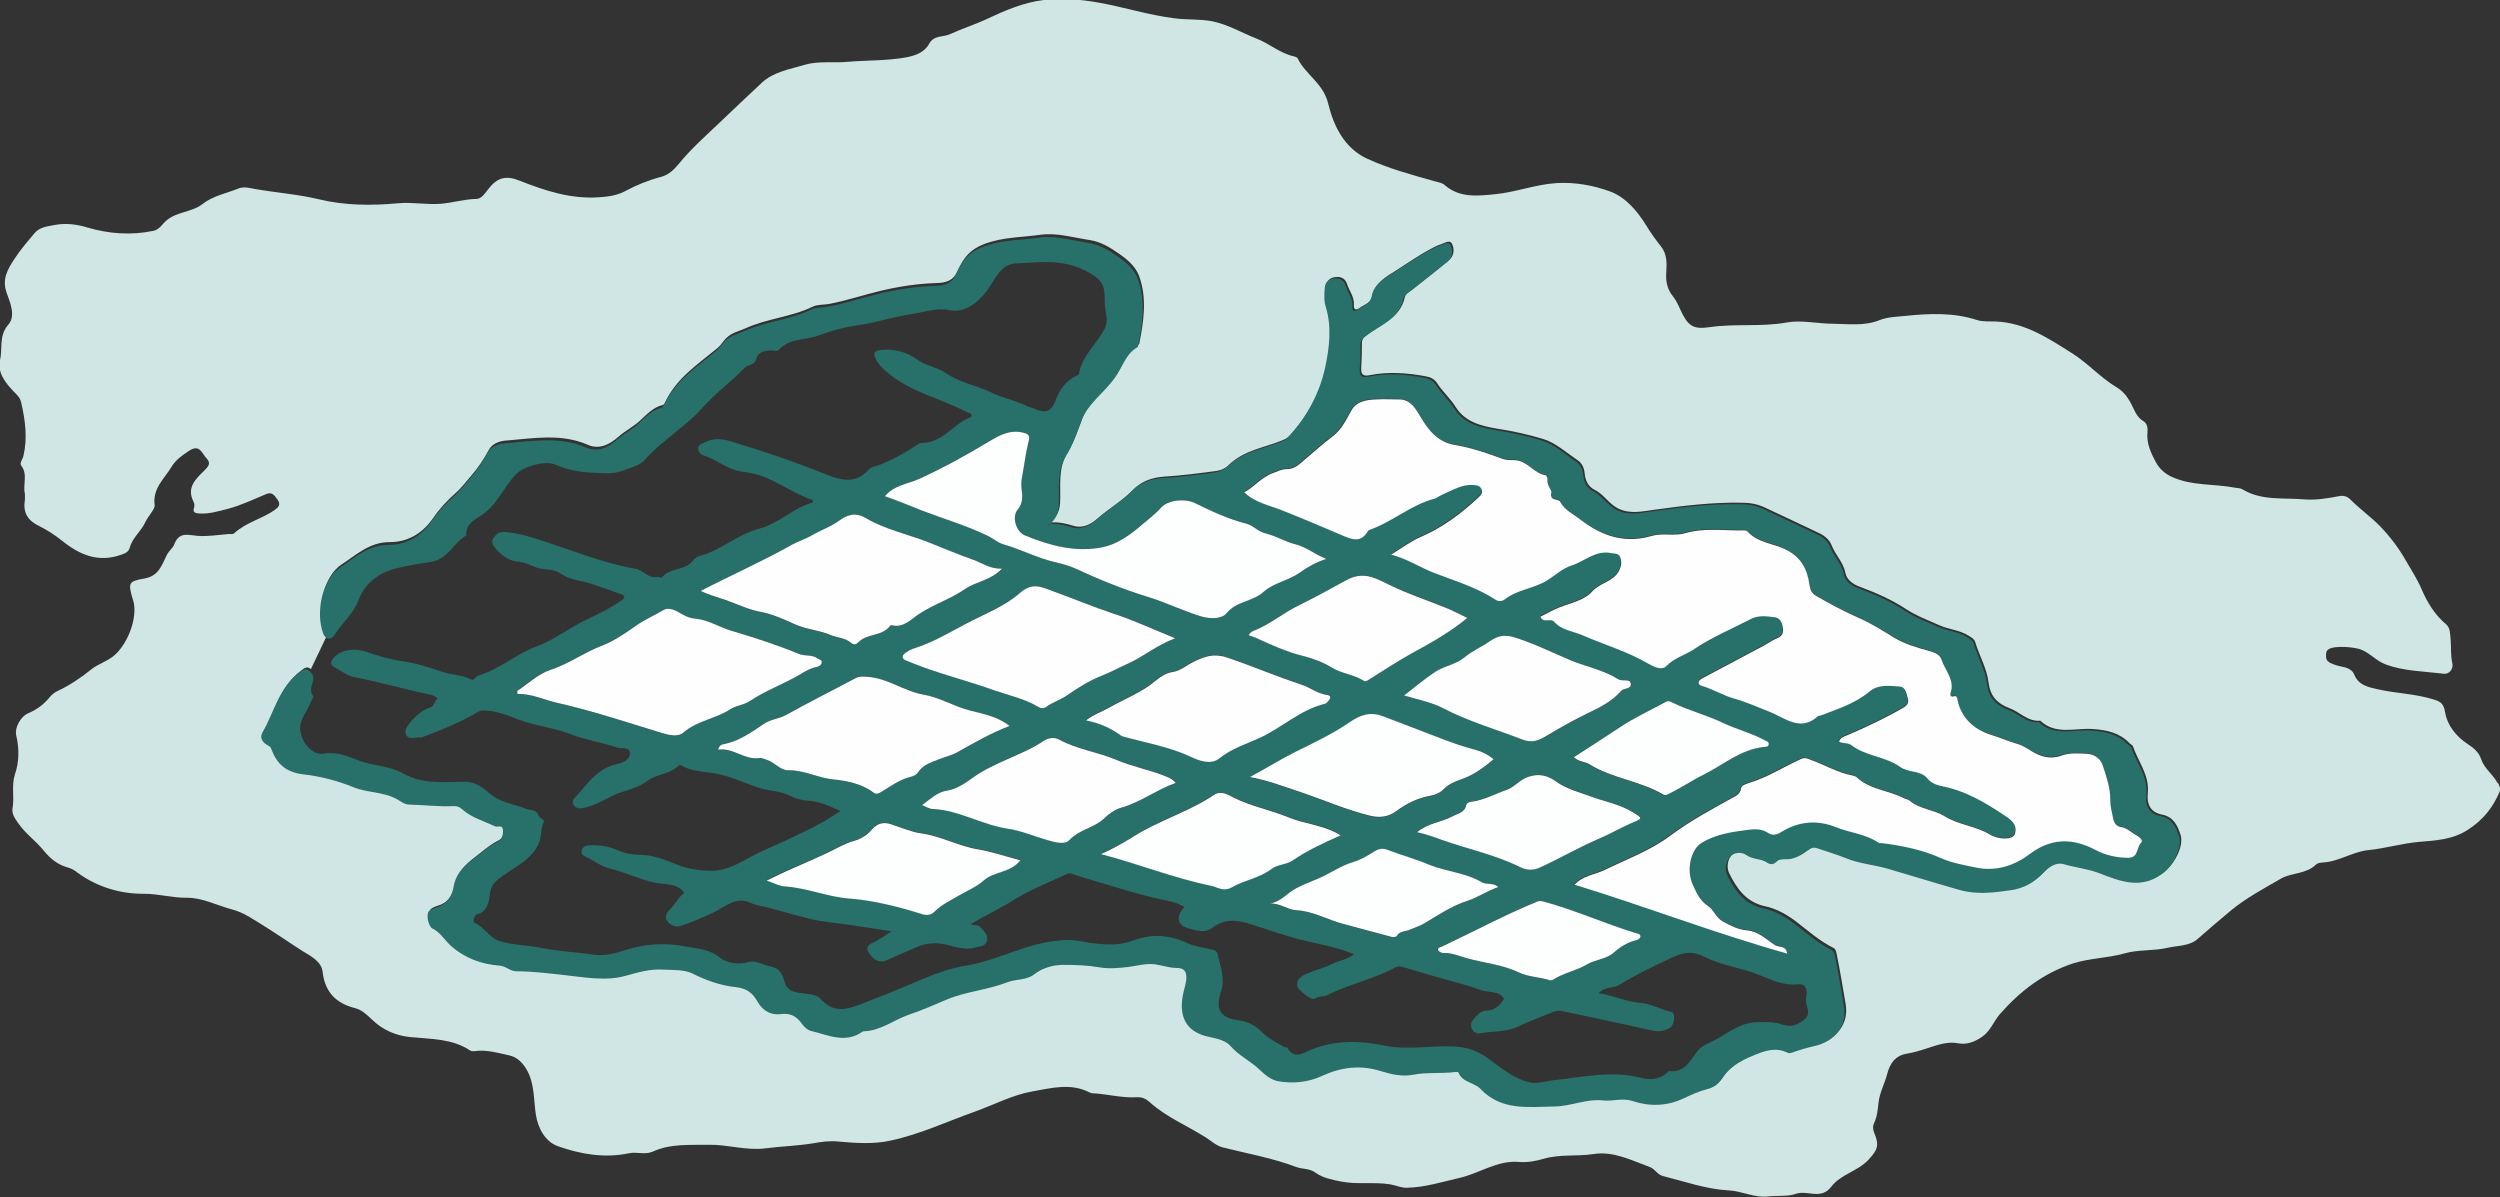 <svg width="190" height="91" viewBox="0 0 190 91" fill="none" xmlns="http://www.w3.org/2000/svg">
<rect x="0" y="0" width="190" height="91" fill="#333333" stroke="none"/>
<g clip-path="url(#clip0_35_13269)">
<path fill-rule="evenodd" clip-rule="evenodd" d="M189.829 59.544C189.503 58.871 188.82 58.441 188.579 57.724C188.394 57.151 187.982 56.836 187.527 56.535C186.646 55.947 185.992 55.13 185.821 54.099C185.722 53.511 185.494 53.325 185.025 53.181C183.618 52.723 182.125 52.709 180.676 52.379C179.922 52.207 179.24 52.064 178.913 51.247C178.799 50.974 178.543 50.817 178.259 50.731C177.946 50.645 177.605 50.602 177.307 50.473C177.051 50.373 176.767 50.244 176.781 49.885C176.781 49.685 176.753 49.484 176.98 49.341C177.435 49.04 178.984 49.169 179.482 49.384C180.15 49.67 180.619 50.229 181.287 50.487C182.708 51.017 184.229 51.017 185.707 51.204C186.162 51.261 186.475 50.831 186.375 50.387C186.233 49.785 186.304 49.197 186.248 48.61C186.205 48.209 186.233 47.721 185.906 47.449C185.039 46.718 184.471 45.787 184.03 44.755C183.717 44.01 183.263 43.336 182.865 42.634C182.31 41.66 181.671 40.814 180.903 40.011C180.192 39.281 179.354 38.693 178.629 37.962C178.387 37.718 178.103 37.647 177.79 37.704C176.88 37.876 175.971 38.034 175.047 37.948C173.483 37.819 171.863 38.062 170.427 37.188C170.271 37.088 170.029 37.102 169.83 37.059C168.238 36.758 166.589 36.945 165.026 36.228C164.443 35.956 164.059 35.526 163.846 35.125C163.491 34.465 163.121 33.706 163.206 32.86C163.235 32.559 163.206 32.187 162.908 32.015C162.339 31.685 162.197 31.083 161.913 30.582C161.657 30.109 161.316 29.708 160.89 29.45C159.653 28.719 158.715 27.63 157.492 26.856C155.673 25.709 153.925 24.534 151.693 24.434C151.21 24.42 150.698 24.463 150.243 24.319C148.466 23.746 146.675 23.818 144.856 24.004C144.174 24.076 143.477 24.076 142.838 24.334C141.686 24.792 140.492 24.62 139.327 24.606C138.147 24.606 136.925 24.305 135.802 24.506C133.854 24.864 131.879 24.577 129.931 24.864C128.609 25.064 128.254 24.721 127.685 23.488C127.543 23.159 127.373 22.815 127.159 22.542C126.719 21.998 126.591 21.424 126.634 20.737C126.676 20.049 126.719 19.347 126.236 18.73C125.838 18.229 125.454 17.698 125.127 17.154C124.43 16.022 123.535 14.976 122.355 14.546C121.09 14.087 119.697 13.829 118.29 13.915C116.698 14.015 115.177 14.617 113.613 14.761C112.32 14.89 110.927 15.062 109.79 14.059C109.591 13.887 109.335 13.858 109.079 13.786C107.331 13.299 105.582 12.826 103.919 12.067C102.128 11.25 101.332 9.487 100.949 7.896C100.565 6.291 99.215 5.689 98.618 4.428C98.575 4.357 98.447 4.314 98.347 4.285C97.281 4.056 96.457 3.296 95.476 2.924C94.368 2.494 93.344 1.863 92.136 1.619C91.169 1.433 90.203 1.519 89.25 1.39C87.303 1.147 85.441 0.545 83.508 0.201C82.087 -0.057 80.637 -0.158 79.23 0.014C77.78 0.201 76.387 0.788 75.036 1.433C74.112 1.863 73.132 2.164 72.208 2.594C71.682 2.838 70.985 2.651 70.616 3.325C70.26 3.984 69.564 4.228 68.882 4.357C67.403 4.629 65.882 4.572 64.376 4.701C63.31 4.801 62.187 4.615 61.135 4.93C60.012 5.274 58.79 5.446 57.88 6.306C56.814 7.309 55.748 8.298 54.696 9.315C53.644 10.318 52.55 11.278 51.611 12.425C51.285 12.812 50.887 13.27 50.247 13.442C49.309 13.686 48.371 14.059 47.532 14.517C46.864 14.875 46.182 14.947 45.542 14.99C43.424 15.148 41.434 14.503 39.487 13.729C38.435 13.313 37.781 13.485 37.085 14.402C36.843 14.718 36.587 15.105 36.218 15.119C35.279 15.133 34.384 15.42 33.446 15.492C32.38 15.563 31.314 15.348 30.233 15.449C28.229 15.635 26.197 15.621 24.249 15.148C22.629 14.761 20.98 14.646 19.36 14.36C18.962 14.288 18.521 14.159 18.109 14.331C17.199 14.703 16.19 14.875 15.394 15.506C14.569 16.151 13.432 16.065 12.622 16.781C12.324 17.039 12.125 17.441 11.67 17.541C9.978 17.899 8.273 17.77 6.666 17.297C5.771 17.025 4.932 16.939 4.08 17.111C3.596 17.211 3.028 17.254 2.63 17.713C2.104 18.343 1.564 18.96 1.109 19.662C0.583 20.464 0.114 21.224 0.526 22.313C0.796 23.044 1.194 24.033 0.64 24.663C-0.114 25.523 0.213 26.498 4.97587e-05 27.386C-0.213 28.303 0.412 29.106 1.052 29.765C1.294 30.009 1.535 30.224 1.606 30.582C1.919 31.929 2.104 33.29 1.777 34.666C1.72 34.91 1.464 35.182 1.62 35.397C2.132 36.071 1.72 36.83 1.891 37.518C1.891 37.69 1.905 37.847 1.891 37.991C1.734 38.937 2.09 39.553 2.957 39.968C3.568 40.269 4.165 40.656 4.705 41.086C6.055 42.175 7.462 42.777 9.211 42.161C9.524 42.046 9.765 41.96 9.865 41.617C10.064 40.857 10.717 40.398 11.044 39.682C11.215 39.295 11.784 38.679 11.755 38.421C11.57 37.117 12.494 36.386 13.034 35.483C13.347 34.953 13.859 34.594 14.385 34.251C15.181 33.735 15.337 34.451 15.692 34.824C16.09 35.239 15.792 35.483 15.508 35.784C14.868 36.414 14.171 37.045 14.697 38.105C14.768 38.234 14.797 38.421 14.754 38.564C14.626 38.937 14.811 38.994 15.11 39.023C15.877 39.08 16.616 38.851 17.341 38.664C18.336 38.406 19.289 37.934 20.241 37.547C20.71 37.36 20.866 37.675 21.094 37.977C21.364 38.335 21.165 38.55 20.909 38.736C19.928 39.438 18.692 39.696 17.782 40.542C17.711 40.613 17.54 40.585 17.412 40.585C16.631 40.642 15.82 40.785 15.039 40.728C14.299 40.671 13.603 40.37 13.233 41.401C13.148 41.631 12.821 41.874 12.665 42.204C12.295 42.949 12.068 43.78 10.973 43.967C9.723 44.182 9.737 44.311 10.106 45.6C10.106 45.629 10.12 45.643 10.135 45.672C10.49 46.99 9.666 49.026 8.614 49.871C8.088 50.287 7.434 50.473 6.937 50.874C6.141 51.519 5.302 52.078 4.392 52.508C4.151 52.623 3.966 52.766 3.795 52.966C3.355 53.511 2.814 53.927 2.161 54.199C1.549 54.457 1.095 55.317 1.237 55.904C1.464 56.893 1.464 57.896 1.137 58.842C0.853 59.702 1.109 60.576 0.952 61.436C0.881 61.851 1.137 62.21 1.379 62.554C1.919 63.342 2.715 63.901 3.312 64.632C3.809 65.248 4.378 65.721 5.174 65.936C5.444 66.007 5.7 66.165 5.913 66.337C7.42 67.44 9.197 67.942 10.959 67.928C12.068 67.928 13.091 68.243 14.186 68.229C15.38 68.214 16.488 68.816 17.64 69.117C18.564 69.361 19.246 69.877 20.028 70.35C21.051 70.98 22.046 71.682 23.07 72.327C23.624 72.671 24.434 73.072 24.519 73.861C24.69 75.394 25.543 76.254 26.964 76.612C27.519 76.755 27.888 77.128 28.286 77.501C29.096 78.289 30.12 78.719 31.2 78.819C32.764 78.977 34.341 78.919 35.734 79.837C35.862 79.922 36.075 79.894 36.26 79.865C37.099 79.793 37.909 80.037 38.705 80.209C39.288 80.338 39.728 80.754 40.055 81.341C40.638 82.402 40.553 83.591 40.724 84.709C40.88 85.712 41.42 86.773 42.415 87.117C44.163 87.733 45.968 88.034 47.802 87.647C48.413 87.518 49.01 87.79 49.621 87.518C50.972 86.901 52.422 87.031 53.857 87.002C55.293 86.973 56.714 87.46 58.164 87.274C59.372 87.117 60.609 87.088 61.817 86.887C62.457 86.773 63.082 86.687 63.722 86.758C65.044 86.873 66.352 86.973 67.673 86.687C69.905 86.214 71.966 85.239 74.098 84.48C75.548 83.964 76.927 83.219 78.462 82.946C79.94 82.688 81.376 82.287 82.826 83.032C82.954 83.104 83.124 83.09 83.281 83.104C84.318 83.19 85.327 83.448 86.379 83.391C86.777 83.362 87.09 83.505 87.36 83.749C88.639 84.91 90.245 85.554 91.681 86.472C92.079 86.73 92.434 87.073 92.932 87.203C94.808 87.675 96.699 88.005 98.518 88.693C98.987 88.865 99.541 88.793 99.982 89.123C100.551 89.538 101.233 89.653 101.915 89.796C103.152 90.04 104.417 89.811 105.668 90.011C106.094 90.083 106.478 90.284 106.933 90.269C108.297 90.241 109.591 89.825 110.913 89.524C112.434 89.18 113.77 88.177 115.419 88.306C116.072 88.363 116.698 88.249 117.338 88.062C118.574 87.704 119.868 87.905 121.133 87.704C122.639 87.475 124.004 88.191 125.383 88.693C125.781 88.836 125.965 89.28 126.392 89.381C128.055 89.796 129.675 90.384 131.395 90.47C132.419 90.527 133.357 91.057 134.394 90.928C135.091 90.843 135.859 90.957 136.498 90.728C137.365 90.427 138.389 91.215 139.17 90.198C139.881 89.252 141.175 89.022 141.999 88.148C142.681 87.417 142.852 87.045 142.44 86.099C142.326 85.827 142.326 85.569 142.425 85.368C142.667 84.867 142.71 84.322 142.767 83.806C142.852 83.032 143.236 82.359 143.42 81.642C143.634 80.811 144.046 80.223 144.913 80.08C145.425 79.994 145.908 79.851 146.391 79.693C147.187 79.45 147.955 79.12 148.85 79.292C149.447 79.407 150.044 79.206 150.627 78.805C151.295 78.346 151.508 77.63 151.992 77.071C153.541 75.308 155.318 73.961 157.521 73.23C158.8 72.814 160.165 72.829 161.472 72.456C162.51 72.155 163.69 72.284 164.77 72.026C165.523 71.854 166.405 71.912 167.03 71.353C167.854 70.622 168.707 69.905 169.56 69.189C170.726 68.229 172.062 67.526 173.341 66.781C174.151 66.308 175.26 66.452 176.013 65.706C176.127 65.592 176.34 65.563 176.525 65.549C177.762 65.492 178.799 64.718 180.036 64.603C181.301 64.474 182.538 64.101 183.803 63.987C185.125 63.872 186.375 63.829 187.569 63.055C188.707 62.324 189.446 61.393 189.957 60.203C190.071 59.931 189.957 59.73 189.844 59.487L189.829 59.544ZM164.457 66.265C162.808 67.469 161.216 66.796 159.653 66.194C158.772 65.864 157.862 65.778 156.981 65.52C156.369 65.348 155.829 65.764 155.417 66.194C154.735 66.924 153.953 67.354 152.972 67.498C151.65 67.684 150.385 67.856 149.035 67.469C147.216 66.953 145.425 66.394 143.605 65.864C142.568 65.563 141.459 65.492 140.421 65.061C139.711 64.775 138.986 64.56 138.261 64.316C137.976 64.216 137.82 64.273 137.522 64.488C137.052 64.832 136.484 65.176 135.844 65.147C135.574 65.147 135.333 65.147 135.134 65.348C134.935 65.563 134.665 65.549 134.494 65.434C134.011 65.076 133.371 65.191 132.874 64.832C132.532 64.589 131.992 64.589 131.651 64.933C131.267 65.334 131.21 65.95 131.424 66.38C132.006 67.541 132.703 68.558 134.139 68.874C134.949 69.046 135.716 69.447 136.441 69.991C137.379 70.708 138.275 71.51 139.341 72.041C139.483 72.112 139.54 72.255 139.568 72.413C139.838 73.689 140.037 74.993 140.265 76.282C140.535 77.816 139.583 78.977 138.062 79.335C137.479 79.464 136.91 79.636 136.342 79.837C136.214 79.879 136.1 79.908 135.986 79.851C135.063 79.407 134.267 79.693 133.371 80.066C132.348 80.481 131.495 80.997 130.912 81.914C130.656 82.301 130.329 82.502 129.874 82.617C129.263 82.774 128.666 83.047 128.083 83.319C126.818 83.921 125.482 83.949 124.203 83.519C123.421 83.261 122.725 83.562 121.971 83.477C120.706 83.333 119.512 83.921 118.261 83.935C116.94 83.949 115.589 84.078 114.367 83.677H114.296L114.225 83.634C113.67 83.433 113.13 83.118 112.647 82.602C112.164 82.086 111.268 82.129 110.97 81.356C110.97 81.313 110.827 81.313 110.756 81.313C109.676 81.456 108.582 81.313 107.501 81.528C106.677 81.685 105.853 81.484 105.099 81.255C103.507 80.754 102.057 80.94 100.565 81.628C99.541 82.101 98.376 82.215 97.267 82.015C96.755 81.929 96.258 81.528 95.874 81.155C95.192 80.496 94.311 80.094 93.685 79.378C93.103 78.719 92.207 78.762 91.454 78.489C89.876 77.902 89.762 76.497 90.103 75.136C90.174 74.835 90.26 74.549 90.288 74.248C90.317 73.674 90.146 73.402 89.506 73.402C88.966 73.402 88.44 73.201 87.9 73.13C87.218 73.044 86.55 73.244 85.896 73.33C85.143 73.416 84.403 73.488 83.678 73.359C82.769 73.201 81.845 73.173 80.935 73.173C80.196 73.173 79.372 73.388 78.732 73.889C78.121 74.362 77.353 74.233 76.699 74.491C75.193 75.079 73.544 75.193 72.08 75.81C71.142 76.211 70.189 76.626 69.251 76.942C68.1 77.329 67.105 78.16 65.84 78.217C65.783 78.217 65.726 78.217 65.683 78.246C64.376 79.177 63.082 78.504 61.803 78.203C61.49 78.131 61.249 77.902 61.035 77.615C60.666 77.114 60.211 76.827 59.486 76.927C58.747 77.028 58.107 76.698 57.709 75.996C57.34 75.351 56.928 74.978 56.046 74.878C54.938 74.763 53.843 74.391 52.791 73.861C52.137 73.531 51.27 73.588 50.503 73.545C49.55 73.488 48.655 73.746 47.731 74.004C46.167 74.448 44.59 74.133 43.012 73.961C41.804 73.832 40.581 73.674 39.359 73.674C39.004 73.674 38.748 73.445 38.407 73.316H38.193L38.108 73.244H38.094C36.729 73.144 35.464 72.671 34.398 71.74C33.915 71.31 33.602 70.708 32.963 70.407C32.778 70.321 32.522 69.633 32.664 69.203C32.721 69.017 33.105 68.888 33.361 68.802C34.128 68.558 34.498 67.87 34.597 67.269C34.796 66.05 35.663 65.491 36.474 64.847C36.928 64.488 37.383 64.116 37.909 63.858C38.25 63.686 38.392 63.328 38.35 62.926C38.307 62.496 37.938 62.754 37.739 62.654C36.9 62.253 35.976 62.009 35.251 61.364C35.066 61.192 34.867 61.106 34.626 61.121C33.503 61.178 32.38 61.035 31.257 61.006C30.873 61.006 30.631 60.791 30.361 60.633C29.324 60.017 28.101 60.132 27.035 59.702C25.799 59.2 24.505 58.856 23.212 58.713C21.847 58.555 21.151 57.91 20.724 56.721C20.682 56.592 20.497 56.52 20.369 56.434C20.014 56.205 19.871 55.876 20.085 55.503C20.966 53.984 21.321 52.135 22.842 51.003C23.084 50.817 23.268 50.616 23.567 50.803C23.596 50.803 23.596 50.846 23.624 50.86L24.875 48.237C24.79 48.18 24.704 48.065 24.647 47.893C24.079 46.317 24.576 43.795 25.969 42.892C27.078 42.175 28.101 41.187 29.622 41.201C30.987 41.201 32.124 40.542 32.934 39.352C33.417 38.65 34 38.02 34.654 37.446C35.095 37.059 35.45 36.558 35.848 36.114C36.346 35.54 36.772 34.895 37.142 34.208C37.397 33.706 37.994 33.505 38.506 33.477C40.567 33.319 42.642 32.918 44.675 33.806C45.528 34.179 46.31 33.806 47.006 33.19C47.518 32.731 48.157 32.431 48.669 31.943C49.167 31.485 49.65 30.954 50.346 30.782C50.417 30.768 50.503 30.711 50.517 30.639C51.37 28.762 53.033 27.687 54.525 26.455C54.81 26.225 54.994 25.853 55.293 25.609C55.691 25.265 56.174 25.165 56.629 24.964C58.278 24.205 60.111 24.104 61.746 23.316C62.116 23.13 62.585 23.173 63.011 23.101C64.362 22.843 65.669 22.399 67.005 22.084C68.341 21.768 69.763 21.553 71.17 21.511C71.909 21.496 72.464 21.324 72.762 20.608C72.862 20.378 72.99 20.149 73.117 19.934C73.643 19.031 74.411 18.616 75.434 18.343C76.642 18.014 77.865 18.014 79.073 17.842C80.324 17.67 81.575 18.057 82.811 18.243C83.664 18.372 84.361 18.802 85.015 19.261C85.64 19.691 86.308 20.235 86.578 20.995C87.189 22.7 86.919 24.434 86.578 26.154C85.64 26.67 85.384 27.73 84.816 28.518C84.005 29.65 82.783 30.453 82.271 31.771C81.93 32.66 81.632 33.591 81.148 34.38C80.367 35.612 80.637 36.93 80.566 38.22C80.537 38.779 80.352 39.252 79.798 39.711C80.537 39.653 81.077 39.811 81.603 39.968C82.328 40.183 82.954 39.811 83.423 39.395C84.29 38.636 85.299 38.062 86.109 37.231C86.735 36.586 87.516 36.3 88.426 36.228C89.791 36.142 91.155 35.97 92.505 35.784C92.818 35.741 93.159 35.569 93.387 35.34C94.524 34.222 96.059 34.035 97.424 33.477C97.637 33.391 97.822 33.305 97.992 33.133C99.413 31.614 100.394 29.794 100.821 27.83C101.133 26.383 101.347 24.764 100.878 23.23C100.721 22.743 100.764 22.256 100.792 21.768C100.835 21.31 101.091 21.095 101.531 21.052C101.944 21.009 102.242 21.195 102.37 21.568C102.541 22.098 102.939 22.571 102.896 23.173C102.868 23.56 103.081 23.588 103.308 23.416C103.706 23.116 104.246 23.044 104.374 22.342C104.545 21.468 105.398 20.995 106.066 20.579C106.933 20.034 107.771 19.433 108.681 18.945C108.937 18.816 109.179 18.673 109.449 18.587C109.747 18.501 110.174 18.186 110.344 18.515C110.543 18.902 110.543 19.433 110.103 19.791C109.179 20.536 108.269 21.267 107.331 21.998C107.103 22.17 106.819 22.313 106.762 22.614C106.407 24.176 104.971 24.606 103.919 25.423C103.678 25.609 103.507 25.738 103.507 26.068C103.507 26.713 103.493 27.357 103.45 28.002C103.436 28.461 103.607 28.604 104.062 28.518C105.497 28.232 106.947 28.332 108.383 28.604C108.71 28.662 109.022 28.805 109.221 29.12C109.633 29.765 110.216 30.267 110.628 30.926C111.339 32.058 112.533 32.373 113.77 32.574C114.95 32.76 116.144 33.018 117.281 33.362C118.233 33.649 119.057 34.408 119.924 34.996C120.266 35.225 120.408 35.626 120.436 35.999C120.493 36.572 120.735 37.002 121.204 37.231C121.9 37.575 122.27 38.292 122.966 38.636C123.904 39.109 124.857 38.851 125.766 38.736C127.955 38.435 130.144 38.163 132.362 38.206C132.93 38.206 133.527 38.292 134.082 38.55C135.475 39.209 136.882 39.854 138.275 40.527C138.673 40.714 139.042 41.029 139.199 41.43C139.483 42.175 140.094 42.734 140.251 43.537C140.35 44.053 140.791 44.368 141.246 44.554C142.497 45.027 143.733 45.543 144.856 46.288C145.666 46.819 146.562 47.148 147.429 47.535C148.139 47.85 148.95 47.879 149.632 48.323C149.831 48.452 150.044 48.553 150.115 48.796C150.428 49.842 151.011 50.803 151.139 51.92C151.252 52.852 151.764 53.468 152.702 53.812C153.498 54.099 154.109 54.858 155.062 54.772C156.227 55.876 157.691 55.317 159.027 55.403C160.136 55.474 161.089 55.689 161.87 56.506C161.941 56.578 162.069 56.621 162.098 56.707C162.496 57.882 163.363 58.899 163.235 60.261C163.135 61.192 163.491 61.751 164.315 61.909C165.196 62.081 165.495 62.754 165.722 63.442C166.007 64.345 165.182 65.764 164.429 66.308L164.457 66.265Z" fill="#CFE6E4"/>
<path fill-rule="evenodd" clip-rule="evenodd" d="M79.684 39.825C80.423 39.768 80.964 39.926 81.49 40.083C82.214 40.298 82.84 39.926 83.309 39.51C84.176 38.751 85.185 38.177 85.995 37.346C86.621 36.701 87.403 36.415 88.312 36.343C89.677 36.257 91.041 36.085 92.392 35.899C92.704 35.856 93.046 35.684 93.273 35.454C94.41 34.337 95.945 34.15 97.31 33.591C97.523 33.505 97.708 33.419 97.878 33.248C99.3 31.728 100.281 29.908 100.707 27.945C101.02 26.498 101.233 24.878 100.764 23.345C100.607 22.858 100.65 22.37 100.679 21.883C100.721 21.425 100.977 21.21 101.418 21.167C101.83 21.124 102.128 21.31 102.256 21.683C102.427 22.213 102.825 22.686 102.782 23.288C102.754 23.675 102.967 23.703 103.194 23.531C103.592 23.23 104.133 23.159 104.26 22.456C104.431 21.582 105.284 21.109 105.952 20.694C106.819 20.149 107.658 19.547 108.567 19.06C108.823 18.931 109.065 18.788 109.335 18.702C109.633 18.616 110.06 18.3 110.23 18.63C110.429 19.017 110.429 19.547 109.989 19.906C109.065 20.651 108.155 21.382 107.217 22.113C106.99 22.285 106.705 22.428 106.648 22.729C106.293 24.291 104.857 24.721 103.806 25.538C103.564 25.724 103.393 25.853 103.393 26.182C103.393 26.827 103.379 27.472 103.337 28.117C103.322 28.576 103.493 28.719 103.948 28.633C105.383 28.346 106.833 28.447 108.269 28.719C108.596 28.791 108.909 28.92 109.108 29.235C109.52 29.88 110.103 30.381 110.515 31.041C111.225 32.173 112.419 32.488 113.656 32.689C114.836 32.875 116.03 33.133 117.167 33.477C118.119 33.763 118.944 34.523 119.811 35.111C120.152 35.34 120.294 35.741 120.322 36.114C120.379 36.687 120.621 37.117 121.09 37.346C121.787 37.69 122.156 38.407 122.853 38.751C123.791 39.223 124.757 38.965 125.653 38.851C127.842 38.55 130.031 38.278 132.248 38.321C132.817 38.321 133.414 38.407 133.968 38.664C135.361 39.324 136.768 39.969 138.161 40.642C138.559 40.828 138.929 41.144 139.085 41.545C139.369 42.29 139.981 42.849 140.137 43.652C140.236 44.167 140.677 44.483 141.132 44.669C142.383 45.142 143.619 45.658 144.742 46.403C145.552 46.933 146.448 47.263 147.315 47.65C148.026 47.965 148.836 47.994 149.518 48.438C149.717 48.567 149.93 48.667 150.002 48.911C150.314 49.957 150.897 50.917 151.025 52.035C151.139 52.967 151.65 53.583 152.588 53.927C153.384 54.213 153.996 54.973 154.948 54.887C156.114 55.99 157.578 55.431 158.914 55.517C160.022 55.589 160.975 55.804 161.757 56.621C161.828 56.693 161.956 56.736 161.984 56.822C162.382 57.997 163.249 59.014 163.121 60.376C163.022 61.307 163.377 61.866 164.201 62.023C165.083 62.196 165.381 62.869 165.609 63.557C165.893 64.46 165.068 65.879 164.315 66.423C162.666 67.627 161.074 66.953 159.511 66.351C158.629 66.022 157.72 65.936 156.838 65.678C156.227 65.506 155.687 65.921 155.275 66.351C154.593 67.082 153.811 67.512 152.83 67.656C151.508 67.842 150.243 68.014 148.893 67.627C147.073 67.111 145.282 66.552 143.463 66.022C142.425 65.721 141.317 65.649 140.279 65.219C139.568 64.933 138.843 64.718 138.119 64.474C137.834 64.374 137.678 64.431 137.379 64.646C136.91 64.99 136.342 65.334 135.702 65.305C135.432 65.305 135.19 65.305 134.991 65.506C134.792 65.721 134.522 65.707 134.352 65.592C133.868 65.234 133.229 65.348 132.731 64.99C132.39 64.746 131.85 64.746 131.509 65.09C131.125 65.492 131.068 66.108 131.282 66.538C131.864 67.698 132.561 68.716 133.996 69.031C134.807 69.203 135.574 69.605 136.299 70.149C137.237 70.866 138.133 71.668 139.199 72.198C139.341 72.27 139.398 72.413 139.44 72.571C139.71 73.846 139.909 75.15 140.137 76.44C140.407 77.974 139.455 79.134 137.934 79.493C137.351 79.622 136.782 79.794 136.214 79.994C136.086 80.037 135.972 80.066 135.858 80.009C134.935 79.564 134.139 79.851 133.243 80.224C132.22 80.639 131.367 81.155 130.784 82.072C130.528 82.459 130.201 82.66 129.746 82.774C129.135 82.932 128.538 83.204 127.955 83.477C126.69 84.079 125.354 84.107 124.075 83.677C123.293 83.419 122.597 83.72 121.843 83.634C120.578 83.491 119.384 84.079 118.133 84.093C116.158 84.121 114.111 84.437 112.519 82.76C112.036 82.244 111.14 82.287 110.842 81.513C110.842 81.47 110.699 81.47 110.628 81.47C109.548 81.614 108.454 81.47 107.373 81.685C106.549 81.843 105.725 81.642 104.971 81.413C103.379 80.911 101.929 81.098 100.437 81.786C99.413 82.258 98.248 82.373 97.139 82.172C96.627 82.087 96.13 81.685 95.746 81.313C95.064 80.653 94.183 80.252 93.557 79.536C92.975 78.876 92.079 78.919 91.326 78.647C89.748 78.06 89.634 76.655 89.975 75.294C90.046 74.993 90.132 74.706 90.16 74.405C90.189 73.832 90.018 73.56 89.378 73.56C88.838 73.56 88.312 73.359 87.772 73.287C87.09 73.201 86.422 73.402 85.768 73.488C85.015 73.574 84.275 73.646 83.55 73.517C82.641 73.359 81.717 73.331 80.807 73.331C80.068 73.331 79.244 73.545 78.604 74.047C77.993 74.52 77.225 74.391 76.571 74.649C75.065 75.237 73.416 75.351 71.952 75.967C71.014 76.369 70.061 76.784 69.123 77.099C67.972 77.486 66.977 78.318 65.712 78.375C65.655 78.375 65.598 78.375 65.555 78.403C64.248 79.335 62.954 78.662 61.675 78.361C61.362 78.289 61.121 78.06 60.907 77.759C60.538 77.257 60.083 76.971 59.358 77.071C58.619 77.171 57.979 76.841 57.581 76.139C57.212 75.494 56.8 75.122 55.918 75.022C54.81 74.907 53.715 74.534 52.663 74.004C52.009 73.674 51.142 73.732 50.375 73.689C49.422 73.631 48.527 73.889 47.603 74.147C46.039 74.592 44.462 74.276 42.884 74.104C41.676 73.975 40.453 73.818 39.231 73.818C38.776 73.818 38.463 73.431 37.966 73.388C36.601 73.287 35.336 72.829 34.27 71.883C33.787 71.453 33.474 70.851 32.835 70.55C32.65 70.464 32.394 69.776 32.536 69.347C32.593 69.16 32.977 69.031 33.233 68.945C34 68.702 34.37 68.014 34.469 67.412C34.668 66.194 35.535 65.635 36.346 64.99C36.8 64.632 37.255 64.259 37.781 64.001C38.122 63.829 38.264 63.471 38.222 63.07C38.179 62.64 37.809 62.898 37.611 62.797C36.772 62.396 35.848 62.153 35.123 61.508C34.938 61.336 34.739 61.25 34.498 61.264C33.375 61.321 32.252 61.178 31.129 61.149C30.745 61.149 30.503 60.934 30.233 60.777C29.196 60.16 27.973 60.275 26.907 59.845C25.671 59.344 24.377 59 23.084 58.856C21.719 58.699 21.023 58.054 20.596 56.864C20.554 56.736 20.369 56.664 20.241 56.578C19.886 56.349 19.743 56.019 19.957 55.646C20.838 54.127 21.193 52.279 22.714 51.147C22.956 50.96 23.141 50.76 23.439 50.946C23.709 51.118 23.866 51.361 23.794 51.734C23.723 52.107 23.482 52.479 23.794 52.895C23.88 53.01 23.638 53.239 23.581 53.425C23.354 54.113 22.757 54.629 22.814 55.446C22.885 56.406 23.723 57.438 24.633 57.28C25.614 57.108 26.438 57.481 27.263 57.796C28.357 58.226 29.58 58.183 30.617 58.77C32.124 59.63 33.758 59.43 35.365 59.415C36.104 59.415 36.701 59.845 37.127 60.232C37.966 61.006 39.018 61.078 39.956 61.465C40.283 61.594 40.78 61.508 40.908 61.952C40.993 62.224 41.434 62.253 41.32 62.482C41.079 62.969 41.178 63.5 40.979 64.016C40.468 65.277 39.274 65.807 38.307 66.495C37.653 66.953 37.298 67.211 37.213 68.071C37.184 68.429 37.042 69.289 36.289 69.475C36.004 69.547 35.947 70.092 36.019 70.12C36.786 70.407 37.156 71.252 37.938 71.51C38.975 71.854 40.07 71.811 41.121 72.041C42.458 72.313 43.808 72.356 45.144 72.557C45.94 72.671 46.75 72.456 47.475 72.227C48.996 71.725 50.545 71.625 52.038 71.926C52.919 72.098 53.9 72.098 54.739 72.8C55.108 73.115 56.046 73.374 56.814 73.13C57.397 72.944 57.937 73.316 58.491 73.431C59.23 73.574 59.443 73.975 59.6 74.549C59.841 75.523 60.694 75.423 61.391 75.537C61.76 75.595 62.102 75.638 62.357 75.91C63.494 77.2 64.674 76.598 65.939 76.111C67.389 75.566 68.811 74.964 70.232 74.362C71.241 73.932 72.307 73.574 73.331 73.402C74.937 73.159 76.401 72.514 77.907 72.026C78.917 71.711 79.897 71.496 80.921 71.439C81.575 71.396 82.214 71.568 82.868 71.654C83.948 71.811 85.043 71.883 86.123 71.482C87.488 70.966 88.824 71.023 90.189 71.654C90.729 71.912 91.397 72.012 92.008 72.141C92.264 72.198 92.491 72.27 92.534 72.499C92.733 73.431 93.131 74.334 92.804 75.337C92.335 76.713 92.719 77.357 94.14 77.544C94.893 77.644 95.433 77.959 95.96 78.49C96.414 78.948 97.04 79.235 97.608 79.579C97.665 79.622 97.807 79.579 97.822 79.607C98.376 80.611 99.129 79.966 99.698 79.751C101.489 79.048 103.322 79.077 105.128 79.45C106.847 79.808 108.511 79.493 110.202 79.521C111.211 79.521 112.178 79.765 113.073 80.424C114.054 81.141 115.035 81.972 116.243 82.258C116.84 82.402 117.522 82.144 118.176 82.087C120.351 81.843 122.511 81.356 124.729 81.915C125.383 82.087 126.108 82.058 126.69 81.542C126.747 81.499 126.804 81.399 126.861 81.399C127.998 81.556 128.424 80.653 128.95 79.951C129.348 79.407 129.96 79.278 130.471 78.977C131.424 78.418 132.319 77.716 133.542 77.687C134.21 77.673 134.863 77.644 135.489 77.873C136.1 78.088 136.598 77.902 137.067 77.544C137.351 77.314 137.493 77.071 137.379 76.641C137.308 76.369 137.195 76.068 137.28 75.695C137.337 75.437 137.379 74.735 136.669 74.806C135.631 74.921 134.679 74.506 133.797 74.133C132.404 73.545 130.869 73.402 129.533 72.714C128.652 72.27 127.998 72.356 127.145 72.743C125.738 73.388 124.359 74.061 123.037 74.864C122.611 75.122 121.986 74.964 121.502 75.48C122.639 75.666 123.606 76.139 124.7 76.225C125.496 76.283 126.236 76.741 127.046 76.913C127.358 76.985 127.259 77.916 126.932 78.103C126.52 78.332 126.108 78.447 125.61 78.332C123.35 77.816 121.062 77.343 118.802 76.856C118.517 76.799 118.247 76.813 117.977 76.927C117.138 77.286 116.257 77.587 115.433 77.988C114.495 78.461 113.485 78.346 112.505 78.532C112.22 78.59 111.95 78.418 111.837 78.117C111.737 77.845 111.837 77.63 112.036 77.415C112.306 77.099 112.533 76.813 113.045 76.799C113.571 76.784 114.011 76.412 114.31 75.91C113.926 75.251 113.13 75.466 112.519 75.237C111.581 74.878 110.6 74.649 109.633 74.377C108.61 74.076 107.587 73.789 106.563 73.474C106.364 73.416 106.208 73.431 106.051 73.517C104.417 74.42 102.555 74.778 100.892 75.623C100.579 75.781 100.209 75.666 99.897 75.91C99.698 76.053 98.632 75.237 98.589 74.936C98.518 74.334 99.001 74.133 99.413 73.961C99.996 73.703 100.636 73.574 101.19 73.287C101.73 73.001 102.37 72.958 102.896 72.514C101.446 71.912 99.925 71.711 98.461 71.31C97.48 71.037 96.514 70.708 95.547 70.393C94.396 70.02 93.259 69.633 92.122 70.522C91.539 70.966 90.828 70.694 90.217 70.522C89.449 70.292 89.378 69.561 90.018 68.945C89.407 68.53 88.682 68.458 88.014 68.3C86.479 67.956 84.986 67.484 83.494 67.039C82.811 66.839 82.115 66.638 81.433 66.394C81.276 66.337 81.134 66.394 80.992 66.466C79.755 67.054 78.448 67.541 77.282 68.257C76.145 68.974 74.937 69.547 73.785 70.221C73.97 70.393 74.269 70.221 74.468 70.421C74.738 70.722 75.093 71.009 75.022 71.453C74.951 71.912 74.51 71.912 74.183 71.998C73.416 72.227 72.677 71.983 71.938 71.797C71.113 71.596 70.331 71.668 69.564 72.026C68.867 72.342 68.142 72.614 67.446 72.958C66.892 73.23 66.479 72.987 66.167 72.6C65.954 72.327 65.669 71.912 66.323 71.654C66.778 71.468 67.162 71.152 67.773 70.78C66.607 70.608 65.655 70.45 64.703 70.307C63.637 70.149 62.528 70.077 61.505 69.819C60.524 69.576 59.529 69.289 58.534 69.017C58.022 68.874 57.51 68.831 57.013 68.601C55.975 68.114 55.151 68.888 54.312 69.303C53.459 69.719 52.592 70.077 51.711 70.378C51.356 70.493 50.929 70.321 50.702 69.977C50.503 69.676 50.673 69.347 50.901 69.132C51.327 68.73 51.555 68.157 52.009 67.871C51.455 67.068 50.517 67.254 49.764 67.082C48.584 66.824 47.504 66.28 46.338 66.007C45.698 65.85 45.187 65.434 44.604 65.162C44.391 65.062 44.149 64.947 44.206 64.66C44.263 64.359 44.519 64.259 44.775 64.245C45.499 64.202 46.21 64.302 46.864 64.589C47.418 64.832 47.958 64.961 48.57 64.961C49.579 64.961 50.489 65.32 51.412 65.692C52.237 66.036 53.175 66.179 54.099 66.179C55.52 66.179 56.643 65.262 57.851 64.718C59.344 64.044 60.865 63.385 62.315 62.597C62.826 62.325 63.31 61.995 63.878 61.637C63.025 61.25 62.229 60.891 61.405 60.848C60.893 60.82 60.481 60.691 60.04 60.476C59.316 60.103 58.491 60.132 57.724 59.888C56.501 59.487 55.321 58.885 54.014 58.727C53.26 58.627 52.478 58.584 51.796 58.183C51.739 58.14 51.611 58.14 51.569 58.183C50.929 58.856 49.948 58.799 49.224 59.329C48.683 59.731 48.015 59.974 47.361 60.16C46.381 60.447 45.57 61.092 44.575 61.35C44.234 61.436 43.879 61.522 43.637 61.235C43.339 60.877 43.723 60.605 43.922 60.376C44.746 59.43 45.485 58.383 46.85 58.083C47.233 57.997 47.831 57.796 47.873 57.323C47.93 56.707 47.248 56.922 46.935 56.822C45.769 56.42 44.519 56.248 43.382 55.804C42.372 55.403 41.32 55.245 40.297 54.973C39.103 54.658 37.994 53.984 36.715 53.998C36.516 53.998 36.374 54.07 36.218 54.17C34.924 54.916 33.545 55.489 32.152 56.005C32.11 56.019 32.053 56.062 32.01 56.048C31.598 55.99 31.029 56.306 30.83 55.761C30.731 55.46 31.029 55.073 31.285 54.786C31.683 54.342 32.11 53.955 32.693 53.769C33.034 53.669 33.005 53.253 33.261 53.096C33.062 52.88 32.806 52.809 32.522 52.752C30.646 52.365 28.812 51.82 26.922 51.462C26.396 51.361 25.912 50.975 25.415 50.702C25.059 50.516 25.116 50.287 25.344 50.014C25.855 49.398 26.893 49.212 27.831 49.541C28.712 49.842 29.608 50.115 30.532 50.244C31.555 50.387 32.536 50.688 33.517 51.032C34.256 51.29 35.066 51.276 35.791 51.634C36.047 51.763 36.147 51.404 36.36 51.333C37.938 50.889 39.188 49.728 40.695 49.169C42.116 48.653 43.282 47.693 44.632 47.062C45.514 46.647 46.423 46.202 47.248 45.629C47.575 45.4 47.475 45.257 47.205 45.156C46.509 44.898 45.812 44.669 45.116 44.425C44.277 44.124 43.339 44.11 42.571 43.566C42.173 43.293 41.662 43.293 41.264 43.25C40.581 43.164 40.041 42.72 39.345 42.677C38.691 42.634 38.108 42.204 37.653 41.674C37.468 41.459 37.312 41.172 37.497 40.9C37.682 40.628 37.909 40.398 38.321 40.427C39.373 40.499 40.368 40.814 41.363 41.144C43.651 41.889 45.883 42.806 48.271 43.222C48.882 43.322 49.266 43.981 49.948 43.852C50.062 43.838 50.261 43.938 50.304 43.895C50.915 43.107 52.109 43.408 52.706 42.562C52.933 42.247 53.417 42.204 53.744 42.075C55.108 41.531 56.302 40.542 57.695 40.184C59.216 39.782 60.268 38.607 61.732 38.206C61.76 38.206 61.76 38.12 61.803 38.02C60.566 37.604 59.486 36.859 58.292 36.329C57.667 36.056 56.999 35.927 56.387 35.841C55.293 35.698 54.525 34.953 53.545 34.638C53.317 34.566 53.061 34.38 53.061 34.093C53.061 33.763 53.374 33.72 53.587 33.606C54.227 33.276 54.909 33.348 55.549 33.548C58.022 34.279 60.467 35.125 62.855 36.085C64.049 36.558 65.086 36.744 66.053 35.669C66.252 35.454 66.65 35.426 66.948 35.297C67.901 34.895 68.811 34.408 69.678 33.821C69.777 33.749 69.905 33.663 70.019 33.663C71.582 33.692 72.392 32.287 73.657 31.757C73.757 31.714 73.871 31.671 73.842 31.556C73.8 31.341 73.572 31.384 73.43 31.299C71.469 30.267 69.237 29.808 67.489 28.346C67.119 28.031 66.749 27.701 66.536 27.243C66.38 26.885 66.394 26.67 66.863 26.612C67.901 26.498 68.839 26.698 69.692 27.315C70.374 27.816 71.241 27.902 71.938 28.389C72.961 29.092 74.212 29.278 75.321 29.822C76.173 30.252 77.154 30.41 78.021 30.854C78.206 30.94 78.419 30.969 78.604 31.055C79.471 31.442 79.883 31.313 80.224 30.439C80.537 29.608 80.992 28.934 81.831 28.547C81.902 28.518 82.001 28.461 82.001 28.404C82.229 27.057 83.295 26.197 83.906 25.079C84.176 24.592 84.133 24.119 84.02 23.589C83.835 22.729 84.233 21.726 83.281 21.052C82.527 20.508 81.76 20.192 80.807 20.02C79.585 19.805 78.391 19.977 77.211 20.02C76.188 20.049 75.733 20.98 75.249 21.74C74.681 22.657 73.515 23.861 72.179 23.574C71.198 23.359 70.161 23.746 69.166 23.89C67.83 24.09 66.522 24.534 65.2 24.721C64.148 24.864 63.125 25.151 62.215 25.495C61.22 25.867 59.998 25.681 59.188 26.584C59.045 26.741 58.79 26.612 58.605 26.627C58.121 26.655 57.624 26.698 57.468 27.3C57.354 27.773 56.856 27.687 56.586 27.959C55.535 29.049 54.298 29.937 53.275 31.112C52.763 31.7 52.052 32.259 51.412 32.789C50.602 33.462 49.721 34.122 49.01 34.938C48.584 35.426 47.973 35.512 47.404 35.741C46.594 36.071 45.869 35.956 45.116 35.927C44.121 35.884 43.126 35.727 42.202 35.311C41.434 34.967 39.757 35.454 39.203 36.056C38.25 37.059 37.753 38.435 36.516 39.209C35.99 39.539 35.365 39.883 35.436 40.699C34.455 41.244 34.057 42.505 32.749 42.706C31.882 42.835 30.987 42.978 30.134 43.193C28.826 43.508 27.746 44.282 27.234 45.629C26.836 46.675 25.983 47.363 25.415 48.266C25.23 48.567 24.775 48.725 24.548 48.108C23.979 46.532 24.477 44.01 25.87 43.107C26.978 42.391 28.002 41.402 29.523 41.416C30.887 41.416 32.024 40.757 32.835 39.567C33.318 38.865 33.901 38.235 34.554 37.661C34.995 37.274 35.35 36.773 35.748 36.329C36.246 35.755 36.672 35.111 37.042 34.423C37.298 33.921 37.895 33.72 38.407 33.692C40.468 33.534 42.543 33.133 44.575 34.021C45.428 34.394 46.21 34.021 46.907 33.405C47.418 32.947 48.058 32.646 48.57 32.158C49.067 31.7 49.55 31.169 50.247 30.998C50.318 30.983 50.403 30.926 50.417 30.854C51.27 28.977 52.933 27.902 54.426 26.67C54.71 26.44 54.895 26.068 55.193 25.824C55.591 25.48 56.075 25.38 56.529 25.179C58.178 24.42 60.012 24.319 61.647 23.531C62.016 23.345 62.485 23.388 62.912 23.316C64.262 23.058 65.57 22.614 66.906 22.299C68.242 21.983 69.663 21.769 71.071 21.726C71.81 21.711 72.364 21.539 72.662 20.823C72.762 20.593 72.89 20.364 73.018 20.149C73.544 19.246 74.311 18.831 75.335 18.558C76.543 18.229 77.765 18.229 78.974 18.057C80.224 17.885 81.475 18.272 82.712 18.458C83.565 18.587 84.261 19.017 84.915 19.476C85.54 19.906 86.209 20.45 86.479 21.21C87.09 22.915 86.82 24.649 86.479 26.369C85.54 26.885 85.285 27.945 84.716 28.733C83.906 29.865 82.683 30.668 82.172 31.986C81.831 32.875 81.532 33.806 81.049 34.595C80.267 35.827 80.537 37.145 80.466 38.435C80.438 38.994 80.253 39.467 79.698 39.926L79.684 39.825ZM135.787 72.456C135.731 71.797 135.176 71.969 134.892 71.797C134.21 71.382 133.613 70.737 132.746 70.665C132.078 70.608 131.509 70.321 130.912 69.991C130.372 69.691 130.215 69.103 129.803 68.831C129.164 68.401 128.908 67.813 128.623 67.197C128.112 66.079 128.467 64.503 129.292 64.016C130.372 63.356 131.594 63.184 132.802 63.027C133.328 62.955 133.868 62.941 134.366 63.27C134.707 63.5 135.02 63.399 135.361 63.184C136.683 62.367 138.09 62.239 139.511 62.826C140.563 63.256 141.743 63.328 142.71 63.987C142.809 64.044 142.951 64.016 143.079 64.044C144.586 64.245 146.093 64.546 147.486 65.176C148.353 65.563 149.277 65.721 150.158 65.893C151.579 66.179 153.001 65.793 154.195 64.89C155.815 63.672 157.421 63.6 159.212 64.546C159.966 64.947 160.861 65.162 161.771 65.148C162.51 65.133 162.339 64.345 162.709 63.987C162.88 63.829 162.553 63.543 162.325 63.428C161.941 63.227 161.643 62.883 161.174 62.812C160.875 62.769 160.662 62.525 160.577 62.181C160.477 61.708 160.335 61.235 160.349 60.734C160.364 59.817 160.051 58.971 159.781 58.126C159.624 57.624 159.141 57.28 158.644 57.251C157.99 57.208 157.308 57.165 156.654 57.38C155.801 57.681 155.033 57.452 154.308 57.008C153.981 56.807 153.669 56.592 153.285 56.492C152.574 56.306 151.906 56.005 151.21 55.775C150.016 55.403 149.049 54.572 148.751 53.196C148.722 53.053 148.722 52.795 148.438 52.88C148.196 52.952 148.168 52.752 148.211 52.637C148.566 51.619 147.784 50.903 147.514 50.057C147.4 49.685 146.974 49.541 146.533 49.413C145.638 49.169 144.714 48.897 143.932 48.424C143.065 47.894 142.198 47.335 141.274 46.933C140.137 46.432 139.042 45.873 137.976 45.228C137.678 45.042 137.55 44.798 137.493 44.425C137.323 43.25 136.882 42.333 135.716 41.731C134.75 41.23 133.556 41.215 132.774 40.341C132.675 40.227 132.39 40.27 132.177 40.27C130.812 40.27 129.419 40.083 128.083 40.47C127.231 40.714 126.349 40.441 125.511 40.685C123.478 41.287 121.715 40.714 120.095 39.453C119.555 39.023 118.901 38.751 118.546 38.091C118.404 37.833 117.679 38.063 117.878 37.346C117.906 37.246 117.508 36.801 117.579 36.386C117.593 36.286 117.48 36.085 117.409 36.071C116.613 35.913 116.158 35.139 115.376 34.967C114.992 34.881 114.608 34.981 114.196 34.838C113.002 34.408 111.794 33.978 110.557 33.778C109.093 33.534 108.425 32.474 107.786 31.399C107.388 30.74 107.004 30.295 106.208 30.31C105.668 30.31 105.128 30.295 104.602 30.31C103.891 30.338 103.081 30.424 102.683 31.141C102.271 31.872 101.958 32.588 101.219 33.147C100.38 33.778 99.598 34.509 98.788 35.182C98.447 35.469 98.163 35.612 97.736 35.612C97.381 35.612 97.054 35.784 96.713 35.913C95.846 36.228 95.291 36.959 94.538 37.375C95.348 38.163 96.457 38.364 97.424 38.751C98.944 39.367 100.465 39.997 101.972 40.642C102.711 40.957 103.393 41.244 103.919 40.341C103.962 40.27 104.076 40.212 104.175 40.184C105.852 39.567 107.217 38.321 108.98 37.862C109.193 37.805 109.378 37.633 109.591 37.547C110.344 37.231 111.041 36.758 111.922 36.816C112.192 36.83 112.448 36.83 112.562 37.131C112.689 37.446 112.49 37.618 112.306 37.79C111.012 38.98 109.619 40.04 107.999 40.742C107.203 41.086 106.535 41.602 105.696 42.104C106.919 42.434 107.871 43.078 108.951 43.494C110.515 44.096 112.164 44.583 113.599 45.515C113.827 45.658 114.125 45.672 114.324 45.515C115.276 44.755 116.541 44.698 117.579 44.053C118.176 43.68 118.716 43.164 119.413 42.935C120.408 42.62 121.218 41.746 122.398 41.989C122.668 42.047 122.98 41.989 123.108 42.319C123.236 42.663 123.208 42.964 123.023 43.322C122.582 44.182 121.573 44.225 120.962 44.927C120.408 45.572 119.327 45.787 118.46 46.131C117.949 46.331 117.48 46.604 117.039 46.833C117.281 47.363 117.807 46.905 118.077 47.206C118.659 47.865 119.512 47.922 120.237 48.237C121.886 48.954 123.62 49.47 125.198 50.373C125.567 50.588 126.236 50.989 126.619 50.573C127.231 49.943 128.055 49.742 128.737 49.283C130.088 48.395 131.594 47.764 133.03 47.005C133.598 46.704 134.21 46.79 134.807 46.862C135.233 46.919 135.404 47.234 135.46 47.607C135.532 47.994 135.475 48.309 135.034 48.467C134.664 48.61 134.323 48.868 133.968 49.054C132.419 49.885 130.869 50.717 129.306 51.533C128.95 51.72 128.993 51.992 129.292 52.078C130.144 52.322 130.912 52.809 131.736 53.038C132.66 53.296 133.513 53.683 134.394 54.027C135.631 54.5 136.797 55.632 138.175 54.357C138.204 54.328 138.275 54.357 138.332 54.342C139.611 53.826 140.961 53.439 142.042 52.522C142.724 51.949 143.577 52.078 144.359 52.135C144.785 52.164 144.842 52.68 144.97 53.038C145.069 53.368 144.913 53.583 144.629 53.74C143.264 54.529 141.843 55.202 140.407 55.818C140.18 55.919 139.853 55.976 139.739 56.32C140.037 56.492 140.407 56.377 140.677 56.592C141.786 57.438 143.278 57.438 144.401 58.255C144.998 58.684 145.908 58.498 146.42 59.086C146.761 59.473 147.187 59.63 147.599 59.716C149.305 60.046 150.755 60.906 152.176 61.837C152.702 62.181 153.342 62.554 153.1 63.342C152.972 63.786 151.892 63.8 151.181 63.371C150.115 62.726 148.836 62.654 147.77 61.995C146.931 61.479 145.865 61.465 145.083 60.791C144.955 60.676 144.757 60.662 144.6 60.59C143.449 59.989 142.056 59.96 141.061 59.014C140.99 58.942 140.876 58.914 140.777 58.899C139.639 58.67 138.644 58.083 137.564 57.696C137.337 57.61 137.138 57.509 136.853 57.638C135.517 58.24 134.281 59.057 132.859 59.473C132.646 59.53 132.319 59.688 132.305 59.817C132.248 60.333 131.836 60.476 131.509 60.662C129.931 61.536 128.368 62.396 126.889 63.485C125.397 64.603 123.592 65.262 121.914 66.079C121.175 66.437 120.266 66.495 119.64 67.197C125.042 68.845 130.272 70.88 135.745 72.413L135.787 72.456ZM67.247 37.719C68.228 38.048 69.123 38.435 70.033 38.794C71.71 39.438 73.444 39.94 75.065 40.728C75.477 40.929 75.832 41.258 76.259 41.373C77.566 41.731 78.775 42.376 80.097 42.706C80.637 42.835 81.234 42.978 81.745 43.222C83.536 44.053 85.37 44.798 87.246 45.371C88.625 45.787 89.89 46.446 91.269 46.847C92.065 47.091 92.847 47.034 93.202 46.604C93.969 45.672 95.178 45.744 96.031 44.97C96.755 44.311 97.907 44.124 98.76 43.523C99.371 43.078 100.039 42.72 100.778 42.476C99.939 42.147 99.257 41.574 98.461 41.373C97.637 41.172 96.926 40.714 96.13 40.528C95.547 40.398 95.22 39.94 94.694 39.797C93.33 39.453 92.051 38.851 90.8 38.235C90.075 37.876 88.753 37.962 88.227 38.578C87.772 39.08 87.246 39.481 86.734 39.911C85.867 40.671 84.844 41.373 83.778 41.588C81.76 42.004 79.755 41.473 77.865 40.685C77.211 40.413 76.87 39.295 77.325 38.736C77.751 38.22 77.694 37.69 77.623 37.145C77.581 36.83 77.595 36.544 77.666 36.228C77.837 35.325 77.936 34.423 78.163 33.534C78.291 33.047 78.078 32.961 77.723 32.875C76.77 32.66 76.074 32.989 75.207 33.52C73.473 34.566 71.682 35.555 69.834 36.4C68.967 36.787 67.944 36.873 67.233 37.719H67.247ZM39.288 52.522C39.288 52.594 39.288 52.666 39.288 52.737C40.354 52.709 41.292 53.181 42.301 53.411C44.974 54.013 47.589 54.887 50.218 55.689C50.773 55.861 51.483 56.048 51.924 55.661C52.976 54.758 54.369 54.629 55.478 53.898C55.904 53.611 56.501 53.583 56.928 53.296C58.164 52.465 59.571 51.978 60.836 51.218C61.22 50.989 61.618 50.76 62.087 50.674C62.258 50.645 62.443 50.487 62.428 50.301C62.428 50.143 62.215 50.115 62.087 50.029C61.661 49.728 61.121 49.871 60.694 49.699C59.017 48.997 57.283 48.452 55.549 47.937C54.625 47.664 53.8 47.105 52.82 47.019C52.464 46.991 52.152 46.876 51.825 46.69C51.398 46.446 50.872 46.088 50.375 46.374C49.693 46.776 48.968 47.105 48.314 47.55C47.475 48.137 46.594 48.739 45.656 49.097C44.32 49.613 43.168 50.473 41.789 50.917C40.866 51.218 40.098 51.963 39.259 52.522H39.288ZM76.145 43.236C75.235 43.265 74.638 42.806 73.956 42.562C72.833 42.161 71.71 41.688 70.587 41.244C68.995 40.614 67.275 40.284 65.769 39.381C65.03 38.937 64.39 39.109 63.679 39.639C63.096 40.069 62.343 40.327 61.689 40.699C61.206 40.986 60.652 41.129 60.168 41.416C57.908 42.706 55.535 43.738 53.232 44.927C53.786 45.199 54.468 45.386 55.094 45.6C55.989 45.916 56.871 46.346 57.795 46.518C58.704 46.69 59.543 47.077 60.339 47.435C61.249 47.836 62.229 47.894 63.125 48.28C63.58 48.481 64.162 48.467 64.603 48.825C64.845 49.011 65.001 49.069 65.243 48.811C65.897 48.151 67.034 48.395 67.631 47.578C67.659 47.55 67.73 47.521 67.773 47.535C68.64 47.75 69.237 47.077 69.791 46.704C70.928 45.93 72.236 45.543 73.345 44.769C74.155 44.211 75.235 44.139 76.117 43.25L76.145 43.236ZM76.728 55.173C75.79 54.457 74.695 54.271 73.657 53.984C72.463 53.669 71.383 52.995 70.189 52.795C68.725 52.537 67.517 51.562 65.996 51.447C65.627 51.419 65.342 51.361 65.015 51.548C63.267 52.479 61.49 53.368 59.756 54.328C59.216 54.629 58.605 54.643 58.079 55.002C57.155 55.618 56.231 56.291 55.108 56.535C54.923 56.578 54.682 56.578 54.582 56.979C55.719 56.807 56.572 57.782 57.724 57.61C57.866 57.595 58.107 57.71 58.292 57.753C58.889 57.925 59.301 58.556 59.927 58.541C61.106 58.513 62.13 59.1 63.295 59.229C64.276 59.329 65.442 59.559 66.366 60.218C66.55 60.347 66.707 60.333 66.92 60.218C67.673 59.774 68.37 59.229 69.251 59.028C69.436 58.985 69.663 58.871 69.763 58.713C70.118 58.14 70.715 57.968 71.27 57.739C71.767 57.538 72.307 57.423 72.762 57.165C74.055 56.435 75.335 55.704 76.728 55.173ZM89.336 48.495C87.602 47.793 86.109 47.091 84.546 46.589C83.025 46.102 81.546 45.486 80.068 44.927C79.045 44.554 78.448 44.254 77.524 45.056C76.33 46.102 74.795 46.661 73.402 47.406C72.122 48.094 70.872 48.839 69.464 49.269C69.251 49.341 69.038 49.456 68.853 49.584C68.512 49.814 68.555 50.072 68.91 50.201C69.365 50.358 69.805 50.545 70.246 50.717C71.98 51.347 73.785 51.82 75.534 52.436C76.671 52.852 77.865 53.081 78.931 53.712C79.13 53.826 79.372 53.812 79.528 53.712C80.011 53.339 80.608 53.181 81.12 52.823C81.944 52.25 82.811 51.72 83.735 51.347C84.446 51.06 85.1 50.702 85.782 50.401C86.948 49.885 87.928 49.04 89.35 48.481L89.336 48.495ZM82.556 54.729C83.55 54.944 84.375 55.317 85.142 55.847C85.199 55.89 85.27 55.933 85.341 55.947C87.076 56.435 88.852 56.721 90.501 57.495C91.141 57.796 92.036 58.111 92.633 57.624C93.572 56.864 94.694 56.535 95.732 56.048C97.438 55.274 98.831 53.912 100.693 53.454C100.764 53.454 100.821 53.368 100.878 53.31C101.119 53.096 101.204 52.838 100.806 52.78C100.096 52.694 99.541 52.236 98.902 52.006C96.997 51.376 95.149 50.588 93.245 49.943C92.207 49.599 91.539 49.871 90.715 50.258C90.174 50.516 89.734 50.946 89.094 51.046C88.639 51.118 88.213 51.376 87.815 51.705C86.749 52.608 85.427 53.096 84.219 53.783C83.707 54.084 83.11 54.256 82.541 54.7L82.556 54.729ZM70.104 61.178C70.431 61.307 70.658 61.45 70.886 61.465C72.904 61.551 74.638 62.683 76.628 62.969C77.595 63.113 78.604 63.528 79.599 63.829C80.239 64.016 80.949 64.202 81.29 63.829C82.015 63.027 83.096 62.926 83.863 62.239C84.261 61.88 84.716 61.508 85.199 61.379C86.692 60.977 87.914 60.003 89.364 59.487C89.194 59.243 88.995 59.143 88.781 59.057C87.516 58.513 86.152 58.283 84.901 57.753C83.465 57.137 81.888 56.95 80.509 56.191C80.168 56.005 79.727 56.048 79.386 56.263C77.652 57.395 75.605 57.882 73.913 59.114C73.373 59.501 72.719 59.96 71.98 60.075C71.227 60.189 70.744 60.719 70.104 61.164V61.178ZM113.5 57.724C113.087 57.38 112.633 57.165 112.135 57.022C111.097 56.736 110.074 56.377 109.093 55.99C107.786 55.474 106.449 54.973 105.128 54.471C104.175 54.099 103.408 54.328 102.597 54.901C101.29 55.804 99.826 56.492 98.404 57.194C97.296 57.739 96.272 58.398 94.993 59.086C96.4 59.344 97.509 59.788 98.646 60.16C100.48 60.762 102.242 61.565 104.133 62.023C104.9 62.21 105.54 62.081 106.066 61.708C106.876 61.106 107.729 60.676 108.71 60.505C109.093 60.433 109.463 60.275 109.705 60.017C110.074 59.616 110.543 59.415 111.012 59.272C111.95 58.957 112.718 58.412 113.485 57.753L113.5 57.724ZM106.734 52.852C107.743 53.181 108.809 53.368 109.733 53.841C111.652 54.844 113.727 55.431 115.731 56.205C116.556 56.52 117.067 56.205 117.664 55.861C118.659 55.274 119.669 54.715 120.678 54.213C121.63 53.74 122.54 53.31 123.236 52.508C123.45 52.264 124.075 52.379 123.961 51.92C123.862 51.562 123.322 51.82 123.009 51.619C121.886 50.917 120.578 50.674 119.37 50.172C117.977 49.584 116.598 48.911 115.134 48.438C114.31 48.18 113.784 48.366 113.201 48.768C112.604 49.183 111.922 49.456 111.353 49.943C110.699 50.502 109.804 50.588 109.108 51.06C108.297 51.605 107.558 52.236 106.748 52.852H106.734ZM94.908 48.266C95.092 48.323 95.277 48.381 95.462 48.467C96.613 48.997 97.75 49.513 98.987 49.828C99.755 50.014 100.536 50.315 101.204 50.717C101.986 51.19 102.91 51.247 103.664 51.734C103.806 51.82 103.99 51.662 104.147 51.562C105.199 50.917 106.208 50.244 107.288 49.642C108.724 48.854 110.188 48.051 111.51 46.948C110.941 46.675 110.415 46.403 109.875 46.174C108.454 45.586 106.975 45.099 105.597 44.44C104.502 43.91 103.621 43.365 102.313 44.081C101.133 44.741 99.925 45.4 98.689 46.002C97.551 46.561 96.542 47.435 95.32 47.908C95.149 47.979 94.993 48.051 94.908 48.252V48.266ZM77.552 65.363C76.429 65.062 75.377 64.703 74.297 64.517C72.805 64.273 71.469 63.5 69.948 63.299C69.237 63.213 68.455 62.869 67.702 62.611C67.147 62.425 66.65 62.539 66.252 63.012C65.897 63.428 65.428 63.743 64.916 63.872C64.262 64.044 63.722 64.374 63.125 64.66C62.002 65.219 60.836 65.692 59.685 66.208C59.23 66.423 58.775 66.638 58.249 66.896C58.775 67.068 59.202 67.326 59.628 67.34C61.291 67.426 62.826 68.114 64.504 68.257C66.394 68.401 68.285 68.888 70.118 69.461C70.403 69.547 70.744 69.519 70.985 69.275C71.554 68.73 72.25 68.386 72.918 67.999C73.544 67.641 74.226 67.355 74.752 66.882C75.562 66.165 76.799 66.294 77.538 65.348L77.552 65.363ZM83.693 64.89C86.507 65.621 89.194 66.724 92.008 67.283C92.52 67.383 92.989 67.784 93.643 67.397C94.581 66.853 95.732 66.724 96.642 66.007C97.082 65.663 97.793 65.692 98.248 65.363C99.371 64.574 100.607 64.03 101.887 63.457C100.607 62.668 99.158 62.597 97.864 62.066C96.542 61.522 95.107 61.25 93.785 60.605C93.373 60.404 92.818 60.017 92.278 60.376C90.345 61.665 88.099 62.31 86.152 63.543C85.37 64.03 84.56 64.488 83.693 64.875V64.89ZM107.7 63.227C108.397 63.399 108.965 63.586 109.534 63.8C111.51 64.531 113.599 64.947 115.518 65.879C115.987 66.108 116.499 66.151 117.053 65.907C118.56 65.219 119.996 64.359 121.516 63.729C122.355 63.371 123.137 62.912 123.961 62.554C124.828 62.181 124.914 62.196 124.032 61.68C123.023 61.078 121.914 60.92 120.863 60.505C119.967 60.16 119.043 59.931 118.247 59.372C117.622 58.928 116.968 58.756 116.186 59.014C115.532 59.229 115.134 59.817 114.509 60.017C113.613 60.333 112.761 60.805 111.808 60.92C111.652 60.934 111.481 60.992 111.439 61.164C111.311 61.751 110.785 61.809 110.373 62.038C109.548 62.482 108.553 62.525 107.7 63.227ZM113.841 67.426C113.457 67.082 112.96 67.283 112.604 67.068C111.353 66.308 109.889 66.265 108.567 65.721C107.558 65.305 106.492 65.019 105.483 64.617C105.071 64.46 104.786 64.503 104.417 64.732C103.919 65.033 103.422 65.348 102.853 65.52C101.915 65.793 101.105 66.38 100.209 66.767C99.655 67.011 99.058 67.226 98.518 67.512C97.85 67.856 97.352 68.544 96.5 68.687C97.253 68.63 97.85 69.16 98.49 69.189C99.797 69.246 100.878 69.905 102.086 70.235C103.294 70.55 104.502 70.894 105.71 71.21C105.852 71.238 106.094 71.238 106.137 71.152C106.378 70.737 106.847 70.823 107.189 70.651C107.53 70.479 107.899 70.393 108.226 70.192C109.278 69.561 110.33 68.859 111.481 68.487C112.32 68.214 113.002 67.727 113.827 67.441L113.841 67.426ZM119.569 57.567C119.924 57.911 120.422 57.882 120.749 58.097C122.511 59.186 124.615 59.358 126.378 60.404C126.449 60.447 126.577 60.433 126.662 60.404C127.643 59.96 128.538 59.344 129.491 58.856C130.955 58.126 132.248 56.965 133.968 56.793C134.124 56.779 134.38 56.793 134.38 56.549C134.38 56.377 134.195 56.334 134.053 56.263C133.058 55.732 131.95 55.446 130.912 54.959C129.675 54.371 128.325 54.027 127.088 53.425C126.918 53.339 126.761 53.253 126.591 53.339C125.411 53.97 124.174 54.543 123.066 55.288C121.914 56.062 120.749 56.807 119.541 57.581L119.569 57.567ZM117.792 74.506C117.863 74.491 117.949 74.491 118.02 74.448C118.816 73.932 119.782 73.789 120.564 73.302C121.218 72.9 122.042 72.9 122.597 72.413C123.108 71.969 123.634 71.639 124.26 71.468C124.445 71.424 124.658 71.353 124.644 71.152C124.644 70.952 124.388 70.952 124.217 70.894C121.886 70.192 119.669 69.189 117.323 68.53C117.138 68.472 117.011 68.429 116.812 68.515C114.338 69.547 111.979 70.794 109.562 71.94C109.42 71.998 109.207 72.026 109.264 72.213C109.292 72.313 109.506 72.442 109.633 72.428C110.287 72.385 110.87 72.671 111.467 72.829C112.775 73.173 114.139 73.302 115.404 73.904C116.115 74.233 116.996 74.248 117.778 74.506H117.792Z" fill="#28716A"/>
<path fill-rule="evenodd" clip-rule="evenodd" d="M135.773 72.456C130.301 70.923 125.07 68.888 119.669 67.24C120.294 66.538 121.204 66.48 121.943 66.122C123.62 65.305 125.425 64.646 126.918 63.528C128.382 62.439 129.945 61.579 131.537 60.705C131.864 60.519 132.276 60.39 132.333 59.859C132.348 59.716 132.689 59.573 132.888 59.516C134.309 59.1 135.546 58.283 136.882 57.681C137.18 57.552 137.379 57.653 137.593 57.739C138.673 58.126 139.668 58.727 140.805 58.942C140.904 58.957 141.018 59 141.089 59.057C142.084 60.003 143.477 60.046 144.629 60.633C144.785 60.719 144.984 60.734 145.112 60.834C145.894 61.508 146.974 61.522 147.798 62.038C148.864 62.697 150.144 62.769 151.21 63.413C151.92 63.843 152.986 63.829 153.129 63.385C153.37 62.597 152.731 62.224 152.205 61.88C150.783 60.949 149.333 60.089 147.628 59.759C147.201 59.673 146.775 59.53 146.448 59.129C145.936 58.541 145.027 58.727 144.43 58.297C143.292 57.481 141.814 57.481 140.705 56.635C140.435 56.42 140.066 56.535 139.767 56.363C139.881 56.019 140.194 55.962 140.435 55.861C141.871 55.245 143.292 54.572 144.657 53.783C144.927 53.626 145.098 53.411 144.998 53.081C144.884 52.723 144.828 52.207 144.387 52.178C143.605 52.121 142.752 51.992 142.07 52.565C140.975 53.482 139.639 53.884 138.36 54.385C138.317 54.4 138.246 54.385 138.204 54.4C136.811 55.675 135.659 54.543 134.423 54.07C133.542 53.726 132.689 53.339 131.765 53.081C130.94 52.852 130.173 52.364 129.32 52.121C129.021 52.035 128.993 51.763 129.334 51.576C130.883 50.76 132.447 49.928 133.996 49.097C134.352 48.911 134.679 48.653 135.062 48.51C135.503 48.338 135.56 48.022 135.489 47.65C135.418 47.277 135.261 46.947 134.835 46.905C134.238 46.833 133.641 46.747 133.058 47.048C131.623 47.793 130.102 48.424 128.766 49.326C128.083 49.785 127.259 49.986 126.648 50.616C126.25 51.017 125.596 50.616 125.226 50.416C123.648 49.498 121.914 48.997 120.266 48.28C119.541 47.965 118.688 47.908 118.105 47.248C117.835 46.947 117.309 47.406 117.067 46.876C117.508 46.647 117.977 46.374 118.489 46.174C119.356 45.83 120.422 45.615 120.99 44.97C121.602 44.268 122.611 44.225 123.051 43.365C123.236 42.992 123.265 42.706 123.137 42.362C123.009 42.018 122.71 42.089 122.426 42.032C121.246 41.803 120.436 42.663 119.441 42.978C118.73 43.207 118.204 43.723 117.607 44.096C116.584 44.741 115.319 44.798 114.352 45.557C114.139 45.729 113.841 45.715 113.628 45.557C112.192 44.626 110.543 44.139 108.98 43.537C107.913 43.121 106.961 42.476 105.724 42.147C106.549 41.645 107.217 41.129 108.027 40.785C109.648 40.083 111.041 39.037 112.334 37.833C112.519 37.661 112.732 37.475 112.59 37.174C112.462 36.887 112.22 36.887 111.95 36.859C111.083 36.801 110.373 37.274 109.619 37.59C109.406 37.676 109.221 37.847 109.008 37.905C107.26 38.363 105.881 39.61 104.204 40.226C104.104 40.255 103.99 40.312 103.948 40.384C103.408 41.287 102.74 41 102 40.685C100.494 40.04 98.973 39.395 97.452 38.793C96.499 38.406 95.377 38.206 94.566 37.418C95.32 37.002 95.888 36.257 96.741 35.956C97.082 35.827 97.409 35.655 97.765 35.655C98.191 35.655 98.475 35.512 98.816 35.225C99.627 34.551 100.408 33.821 101.247 33.19C101.986 32.631 102.299 31.915 102.711 31.184C103.109 30.467 103.919 30.381 104.63 30.353C105.156 30.324 105.696 30.353 106.236 30.353C107.032 30.324 107.416 30.782 107.814 31.442C108.454 32.517 109.122 33.577 110.586 33.821C111.822 34.021 113.045 34.451 114.225 34.881C114.637 35.024 115.021 34.924 115.404 35.01C116.186 35.196 116.641 35.97 117.437 36.114C117.522 36.114 117.622 36.328 117.607 36.429C117.536 36.83 117.934 37.289 117.906 37.389C117.721 38.12 118.432 37.876 118.574 38.134C118.929 38.793 119.583 39.066 120.123 39.496C121.758 40.757 123.506 41.33 125.539 40.728C126.378 40.484 127.259 40.771 128.112 40.513C129.448 40.126 130.841 40.312 132.205 40.312C132.404 40.312 132.703 40.269 132.802 40.384C133.598 41.273 134.778 41.287 135.745 41.774C136.924 42.376 137.365 43.307 137.521 44.468C137.578 44.841 137.692 45.085 138.005 45.271C139.071 45.901 140.165 46.475 141.302 46.976C142.226 47.377 143.093 47.936 143.96 48.467C144.742 48.94 145.666 49.212 146.562 49.455C146.988 49.57 147.414 49.728 147.542 50.1C147.812 50.946 148.594 51.662 148.239 52.68C148.196 52.794 148.239 52.995 148.466 52.923C148.751 52.837 148.751 53.081 148.779 53.239C149.078 54.6 150.058 55.431 151.238 55.818C151.935 56.033 152.617 56.334 153.313 56.535C153.697 56.635 154.01 56.85 154.337 57.051C155.062 57.509 155.829 57.739 156.682 57.423C157.322 57.194 158.004 57.251 158.672 57.294C159.17 57.323 159.653 57.667 159.809 58.169C160.079 59.014 160.392 59.859 160.378 60.777C160.378 61.278 160.506 61.737 160.605 62.224C160.676 62.582 160.889 62.812 161.202 62.855C161.671 62.926 161.97 63.27 162.354 63.471C162.581 63.586 162.908 63.872 162.737 64.03C162.368 64.374 162.538 65.162 161.799 65.191C160.889 65.205 159.994 64.99 159.241 64.589C157.45 63.643 155.829 63.715 154.223 64.933C153.029 65.835 151.622 66.237 150.186 65.936C149.305 65.749 148.381 65.606 147.514 65.219C146.121 64.589 144.629 64.288 143.108 64.087C142.98 64.073 142.823 64.087 142.738 64.03C141.771 63.37 140.592 63.299 139.54 62.869C138.118 62.296 136.697 62.41 135.389 63.227C135.048 63.442 134.735 63.528 134.394 63.313C133.911 62.984 133.357 62.998 132.831 63.07C131.608 63.227 130.4 63.399 129.32 64.058C128.495 64.56 128.14 66.122 128.652 67.24C128.936 67.856 129.192 68.458 129.832 68.874C130.244 69.146 130.4 69.733 130.94 70.034C131.537 70.364 132.106 70.65 132.774 70.708C133.641 70.779 134.238 71.41 134.92 71.84C135.219 72.012 135.773 71.84 135.816 72.499L135.773 72.456Z" fill="#FEFEFE"/>
<path fill-rule="evenodd" clip-rule="evenodd" d="M67.247 37.719C67.944 36.873 68.981 36.787 69.848 36.4C71.696 35.555 73.487 34.566 75.221 33.52C76.088 33.004 76.785 32.66 77.737 32.875C78.092 32.961 78.306 33.047 78.178 33.534C77.95 34.408 77.851 35.325 77.68 36.228C77.623 36.529 77.595 36.83 77.638 37.145C77.709 37.69 77.766 38.22 77.339 38.736C76.884 39.281 77.211 40.398 77.879 40.685C79.77 41.473 81.774 42.004 83.792 41.588C84.873 41.373 85.882 40.671 86.749 39.911C87.246 39.481 87.787 39.094 88.241 38.578C88.781 37.977 90.089 37.876 90.814 38.235C92.079 38.851 93.344 39.453 94.709 39.797C95.235 39.926 95.576 40.384 96.144 40.528C96.94 40.714 97.651 41.172 98.475 41.373C99.272 41.574 99.954 42.147 100.792 42.477C100.053 42.72 99.385 43.078 98.774 43.523C97.921 44.124 96.77 44.311 96.045 44.97C95.192 45.744 93.984 45.672 93.216 46.604C92.875 47.019 92.093 47.077 91.283 46.847C89.904 46.432 88.625 45.787 87.26 45.371C85.384 44.798 83.551 44.053 81.76 43.222C81.234 42.978 80.651 42.835 80.111 42.706C78.789 42.391 77.581 41.746 76.273 41.373C75.847 41.258 75.491 40.929 75.079 40.728C73.459 39.94 71.725 39.438 70.047 38.794C69.138 38.435 68.228 38.048 67.261 37.719H67.247Z" fill="#FDFEFE"/>
<path fill-rule="evenodd" clip-rule="evenodd" d="M39.288 52.522C40.127 51.978 40.894 51.218 41.818 50.917C43.197 50.473 44.348 49.613 45.684 49.097C46.636 48.739 47.504 48.137 48.342 47.55C48.996 47.091 49.721 46.776 50.403 46.374C50.887 46.088 51.427 46.446 51.853 46.69C52.18 46.876 52.493 46.991 52.848 47.019C53.829 47.105 54.653 47.664 55.577 47.937C57.311 48.452 59.045 49.011 60.723 49.699C61.149 49.886 61.689 49.728 62.116 50.029C62.229 50.115 62.443 50.143 62.457 50.301C62.457 50.487 62.286 50.645 62.116 50.674C61.661 50.76 61.249 50.975 60.865 51.218C59.6 51.978 58.193 52.465 56.956 53.296C56.53 53.583 55.933 53.611 55.506 53.898C54.397 54.629 53.005 54.758 51.953 55.661C51.512 56.048 50.816 55.861 50.247 55.689C47.617 54.887 45.002 54.013 42.33 53.411C41.321 53.181 40.382 52.709 39.316 52.737C39.316 52.666 39.316 52.594 39.316 52.522H39.288Z" fill="#FEFEFE"/>
<path fill-rule="evenodd" clip-rule="evenodd" d="M76.131 43.236C75.264 44.124 74.183 44.196 73.359 44.755C72.25 45.529 70.943 45.93 69.805 46.69C69.251 47.062 68.654 47.736 67.787 47.521C67.745 47.521 67.673 47.521 67.645 47.564C67.048 48.381 65.911 48.123 65.257 48.796C65.001 49.054 64.845 48.997 64.617 48.811C64.191 48.467 63.608 48.467 63.139 48.266C62.244 47.879 61.249 47.836 60.353 47.421C59.557 47.062 58.718 46.675 57.809 46.503C56.871 46.331 56.004 45.901 55.108 45.586C54.483 45.371 53.8 45.185 53.246 44.913C55.549 43.723 57.922 42.677 60.183 41.402C60.666 41.129 61.22 40.972 61.703 40.685C62.357 40.298 63.096 40.055 63.694 39.625C64.404 39.094 65.03 38.922 65.783 39.367C67.29 40.255 68.995 40.599 70.602 41.23C71.724 41.674 72.833 42.147 73.97 42.548C74.653 42.792 75.235 43.25 76.159 43.222L76.131 43.236Z" fill="#FEFEFE"/>
<path fill-rule="evenodd" clip-rule="evenodd" d="M76.728 55.173C75.321 55.704 74.041 56.449 72.762 57.165C72.307 57.423 71.753 57.538 71.27 57.739C70.715 57.968 70.118 58.14 69.763 58.713C69.663 58.871 69.436 58.985 69.251 59.028C68.37 59.229 67.674 59.773 66.92 60.218C66.707 60.347 66.536 60.361 66.366 60.218C65.456 59.544 64.29 59.329 63.295 59.229C62.13 59.114 61.092 58.512 59.927 58.541C59.301 58.555 58.889 57.939 58.292 57.753C58.107 57.696 57.88 57.581 57.724 57.61C56.572 57.782 55.719 56.793 54.582 56.979C54.682 56.563 54.923 56.578 55.108 56.535C56.231 56.291 57.155 55.618 58.079 55.001C58.605 54.643 59.216 54.643 59.756 54.328C61.49 53.368 63.267 52.479 65.015 51.548C65.357 51.376 65.627 51.419 65.996 51.447C67.503 51.562 68.711 52.536 70.189 52.794C71.383 52.995 72.464 53.669 73.658 53.984C74.71 54.256 75.804 54.443 76.728 55.173Z" fill="#FEFEFE"/>
<path fill-rule="evenodd" clip-rule="evenodd" d="M89.336 48.495C87.914 49.04 86.919 49.885 85.768 50.416C85.086 50.717 84.432 51.075 83.721 51.361C82.797 51.72 81.93 52.264 81.106 52.838C80.594 53.196 80.011 53.353 79.514 53.726C79.358 53.841 79.116 53.855 78.917 53.726C77.865 53.096 76.671 52.852 75.52 52.451C73.771 51.82 71.98 51.361 70.232 50.731C69.791 50.573 69.351 50.387 68.896 50.215C68.541 50.086 68.498 49.828 68.839 49.599C69.024 49.47 69.237 49.355 69.45 49.283C70.843 48.854 72.108 48.094 73.388 47.421C74.781 46.675 76.316 46.117 77.51 45.07C78.434 44.268 79.031 44.554 80.054 44.941C81.546 45.486 83.025 46.102 84.531 46.604C86.095 47.105 87.588 47.807 89.322 48.51L89.336 48.495Z" fill="#FEFEFE"/>
<path fill-rule="evenodd" clip-rule="evenodd" d="M82.556 54.729C83.138 54.285 83.735 54.099 84.233 53.812C85.441 53.124 86.763 52.637 87.829 51.734C88.227 51.405 88.639 51.147 89.108 51.075C89.748 50.975 90.189 50.545 90.729 50.287C91.553 49.9 92.221 49.628 93.259 49.971C95.164 50.616 97.011 51.405 98.916 52.035C99.57 52.25 100.11 52.709 100.821 52.809C101.219 52.852 101.134 53.124 100.892 53.339C100.835 53.397 100.778 53.468 100.707 53.483C98.845 53.927 97.452 55.288 95.746 56.076C94.709 56.549 93.586 56.893 92.648 57.653C92.037 58.14 91.141 57.825 90.516 57.524C88.853 56.75 87.076 56.449 85.356 55.976C85.285 55.962 85.214 55.919 85.157 55.876C84.403 55.331 83.565 54.959 82.57 54.758L82.556 54.729Z" fill="#FEFEFE"/>
<path fill-rule="evenodd" clip-rule="evenodd" d="M70.09 61.178C70.73 60.719 71.213 60.204 71.966 60.089C72.705 59.974 73.359 59.516 73.899 59.129C75.605 57.896 77.652 57.423 79.372 56.277C79.699 56.062 80.153 56.019 80.495 56.205C81.873 56.965 83.451 57.151 84.887 57.767C86.138 58.298 87.502 58.527 88.767 59.072C88.98 59.172 89.179 59.272 89.35 59.501C87.9 60.017 86.678 60.977 85.185 61.393C84.702 61.522 84.233 61.895 83.849 62.253C83.096 62.941 82.016 63.041 81.276 63.844C80.935 64.216 80.225 64.03 79.585 63.844C78.59 63.557 77.595 63.127 76.614 62.984C74.624 62.697 72.876 61.565 70.872 61.479C70.644 61.479 70.417 61.321 70.09 61.192V61.178Z" fill="#FEFEFE"/>
<path fill-rule="evenodd" clip-rule="evenodd" d="M113.485 57.724C112.718 58.383 111.95 58.928 111.012 59.243C110.543 59.401 110.088 59.602 109.705 59.989C109.463 60.246 109.093 60.404 108.71 60.476C107.729 60.648 106.876 61.078 106.066 61.679C105.54 62.052 104.914 62.181 104.133 61.995C102.242 61.536 100.48 60.734 98.646 60.132C97.509 59.759 96.386 59.315 94.993 59.057C96.272 58.369 97.296 57.724 98.404 57.165C99.826 56.463 101.29 55.775 102.597 54.873C103.408 54.314 104.175 54.07 105.128 54.443C106.449 54.958 107.771 55.446 109.093 55.962C110.074 56.349 111.098 56.721 112.135 56.993C112.633 57.122 113.087 57.352 113.5 57.696L113.485 57.724Z" fill="#FDFEFE"/>
<path fill-rule="evenodd" clip-rule="evenodd" d="M106.72 52.852C107.53 52.221 108.283 51.591 109.079 51.06C109.776 50.602 110.671 50.502 111.325 49.943C111.893 49.47 112.576 49.183 113.173 48.768C113.756 48.366 114.267 48.18 115.106 48.438C116.57 48.897 117.949 49.584 119.342 50.172C120.55 50.674 121.872 50.917 122.98 51.619C123.307 51.82 123.848 51.562 123.933 51.92C124.047 52.393 123.421 52.264 123.208 52.508C122.511 53.31 121.602 53.755 120.649 54.213C119.626 54.715 118.617 55.274 117.636 55.861C117.039 56.22 116.527 56.52 115.703 56.205C113.699 55.431 111.638 54.844 109.705 53.841C108.781 53.353 107.715 53.167 106.705 52.852H106.72Z" fill="#FEFEFE"/>
<path fill-rule="evenodd" clip-rule="evenodd" d="M94.908 48.266C94.993 48.066 95.164 47.98 95.32 47.922C96.528 47.449 97.537 46.575 98.689 46.016C99.911 45.414 101.119 44.755 102.313 44.096C103.621 43.379 104.516 43.924 105.597 44.454C106.976 45.128 108.454 45.615 109.875 46.188C110.415 46.403 110.941 46.69 111.51 46.962C110.188 48.066 108.724 48.868 107.288 49.656C106.208 50.258 105.185 50.932 104.147 51.577C103.991 51.677 103.806 51.834 103.664 51.748C102.91 51.261 101.986 51.204 101.205 50.731C100.537 50.315 99.755 50.029 98.987 49.843C97.751 49.527 96.613 49.011 95.462 48.481C95.291 48.395 95.093 48.352 94.908 48.28V48.266Z" fill="#FEFEFE"/>
<path fill-rule="evenodd" clip-rule="evenodd" d="M77.552 65.377C76.813 66.337 75.576 66.208 74.766 66.91C74.24 67.383 73.558 67.67 72.933 68.028C72.265 68.415 71.568 68.745 70.999 69.304C70.758 69.547 70.417 69.576 70.132 69.49C68.299 68.917 66.408 68.429 64.518 68.286C62.841 68.157 61.306 67.469 59.642 67.369C59.202 67.34 58.79 67.097 58.264 66.925C58.79 66.681 59.244 66.452 59.699 66.237C60.851 65.721 62.016 65.234 63.139 64.689C63.722 64.403 64.276 64.073 64.93 63.901C65.442 63.758 65.911 63.457 66.266 63.041C66.664 62.568 67.162 62.453 67.716 62.64C68.455 62.883 69.251 63.227 69.962 63.328C71.497 63.528 72.819 64.302 74.311 64.546C75.392 64.732 76.444 65.09 77.566 65.391L77.552 65.377Z" fill="#FDFEFE"/>
<path fill-rule="evenodd" clip-rule="evenodd" d="M83.693 64.904C84.56 64.517 85.37 64.059 86.152 63.571C88.099 62.339 90.359 61.694 92.278 60.404C92.818 60.046 93.372 60.419 93.785 60.633C95.092 61.278 96.528 61.551 97.864 62.095C99.172 62.64 100.622 62.697 101.887 63.485C100.607 64.059 99.371 64.618 98.248 65.391C97.779 65.721 97.082 65.692 96.642 66.036C95.732 66.738 94.581 66.882 93.642 67.426C92.974 67.813 92.52 67.412 92.008 67.312C89.194 66.738 86.507 65.649 83.693 64.918V64.904Z" fill="#FDFEFE"/>
<path fill-rule="evenodd" clip-rule="evenodd" d="M107.7 63.242C108.553 62.539 109.548 62.496 110.372 62.052C110.785 61.823 111.325 61.766 111.439 61.178C111.467 61.02 111.652 60.963 111.808 60.934C112.775 60.82 113.613 60.333 114.509 60.032C115.12 59.817 115.518 59.229 116.186 59.028C116.982 58.77 117.636 58.943 118.247 59.387C119.043 59.96 119.967 60.189 120.862 60.519C121.914 60.92 123.023 61.092 124.032 61.694C124.913 62.224 124.828 62.196 123.961 62.568C123.137 62.926 122.355 63.385 121.516 63.743C119.995 64.388 118.56 65.234 117.053 65.921C116.499 66.18 115.987 66.136 115.518 65.893C113.599 64.947 111.524 64.531 109.534 63.815C108.965 63.6 108.397 63.414 107.7 63.242Z" fill="#FDFEFE"/>
<path fill-rule="evenodd" clip-rule="evenodd" d="M113.841 67.426C113.016 67.713 112.334 68.2 111.496 68.472C110.344 68.845 109.292 69.547 108.241 70.178C107.899 70.378 107.544 70.479 107.203 70.636C106.862 70.808 106.393 70.722 106.151 71.138C106.108 71.224 105.853 71.238 105.725 71.195C104.516 70.88 103.308 70.536 102.1 70.221C100.892 69.905 99.812 69.246 98.504 69.175C97.864 69.146 97.267 68.616 96.514 68.673C97.367 68.53 97.85 67.842 98.532 67.498C99.073 67.211 99.669 66.996 100.224 66.753C101.119 66.366 101.929 65.778 102.868 65.506C103.436 65.334 103.934 65.033 104.431 64.718C104.801 64.488 105.085 64.445 105.497 64.603C106.521 65.004 107.572 65.277 108.582 65.707C109.889 66.251 111.368 66.308 112.619 67.054C112.974 67.269 113.471 67.054 113.855 67.412L113.841 67.426Z" fill="#FDFEFE"/>
<path fill-rule="evenodd" clip-rule="evenodd" d="M119.583 57.567C120.791 56.793 121.943 56.047 123.108 55.274C124.217 54.529 125.454 53.97 126.633 53.325C126.804 53.239 126.96 53.325 127.131 53.411C128.368 54.013 129.718 54.356 130.955 54.944C131.978 55.431 133.087 55.704 134.096 56.248C134.238 56.32 134.423 56.363 134.423 56.535C134.423 56.778 134.181 56.764 134.011 56.778C132.291 56.965 130.997 58.111 129.533 58.842C128.581 59.315 127.685 59.931 126.705 60.39C126.619 60.433 126.491 60.433 126.42 60.39C124.658 59.344 122.54 59.172 120.791 58.083C120.45 57.867 119.967 57.896 119.612 57.552L119.583 57.567Z" fill="#FDFEFE"/>
<path fill-rule="evenodd" clip-rule="evenodd" d="M117.807 74.506C117.025 74.248 116.144 74.248 115.433 73.904C114.168 73.302 112.803 73.187 111.496 72.829C110.899 72.671 110.316 72.385 109.662 72.428C109.548 72.428 109.335 72.313 109.292 72.213C109.236 72.026 109.449 71.998 109.591 71.94C112.007 70.794 114.367 69.533 116.84 68.515C117.025 68.444 117.167 68.487 117.352 68.53C119.697 69.175 121.929 70.178 124.246 70.894C124.416 70.952 124.658 70.952 124.672 71.152C124.672 71.353 124.473 71.424 124.288 71.468C123.649 71.639 123.123 71.969 122.625 72.413C122.071 72.901 121.246 72.915 120.593 73.302C119.811 73.775 118.844 73.932 118.048 74.448C117.991 74.491 117.906 74.491 117.821 74.506H117.807Z" fill="#FDFEFE"/>
</g>
<defs>
<clipPath id="clip0_35_13269">
<rect width="190" height="91" fill="white"/>
</clipPath>
</defs>
</svg>
